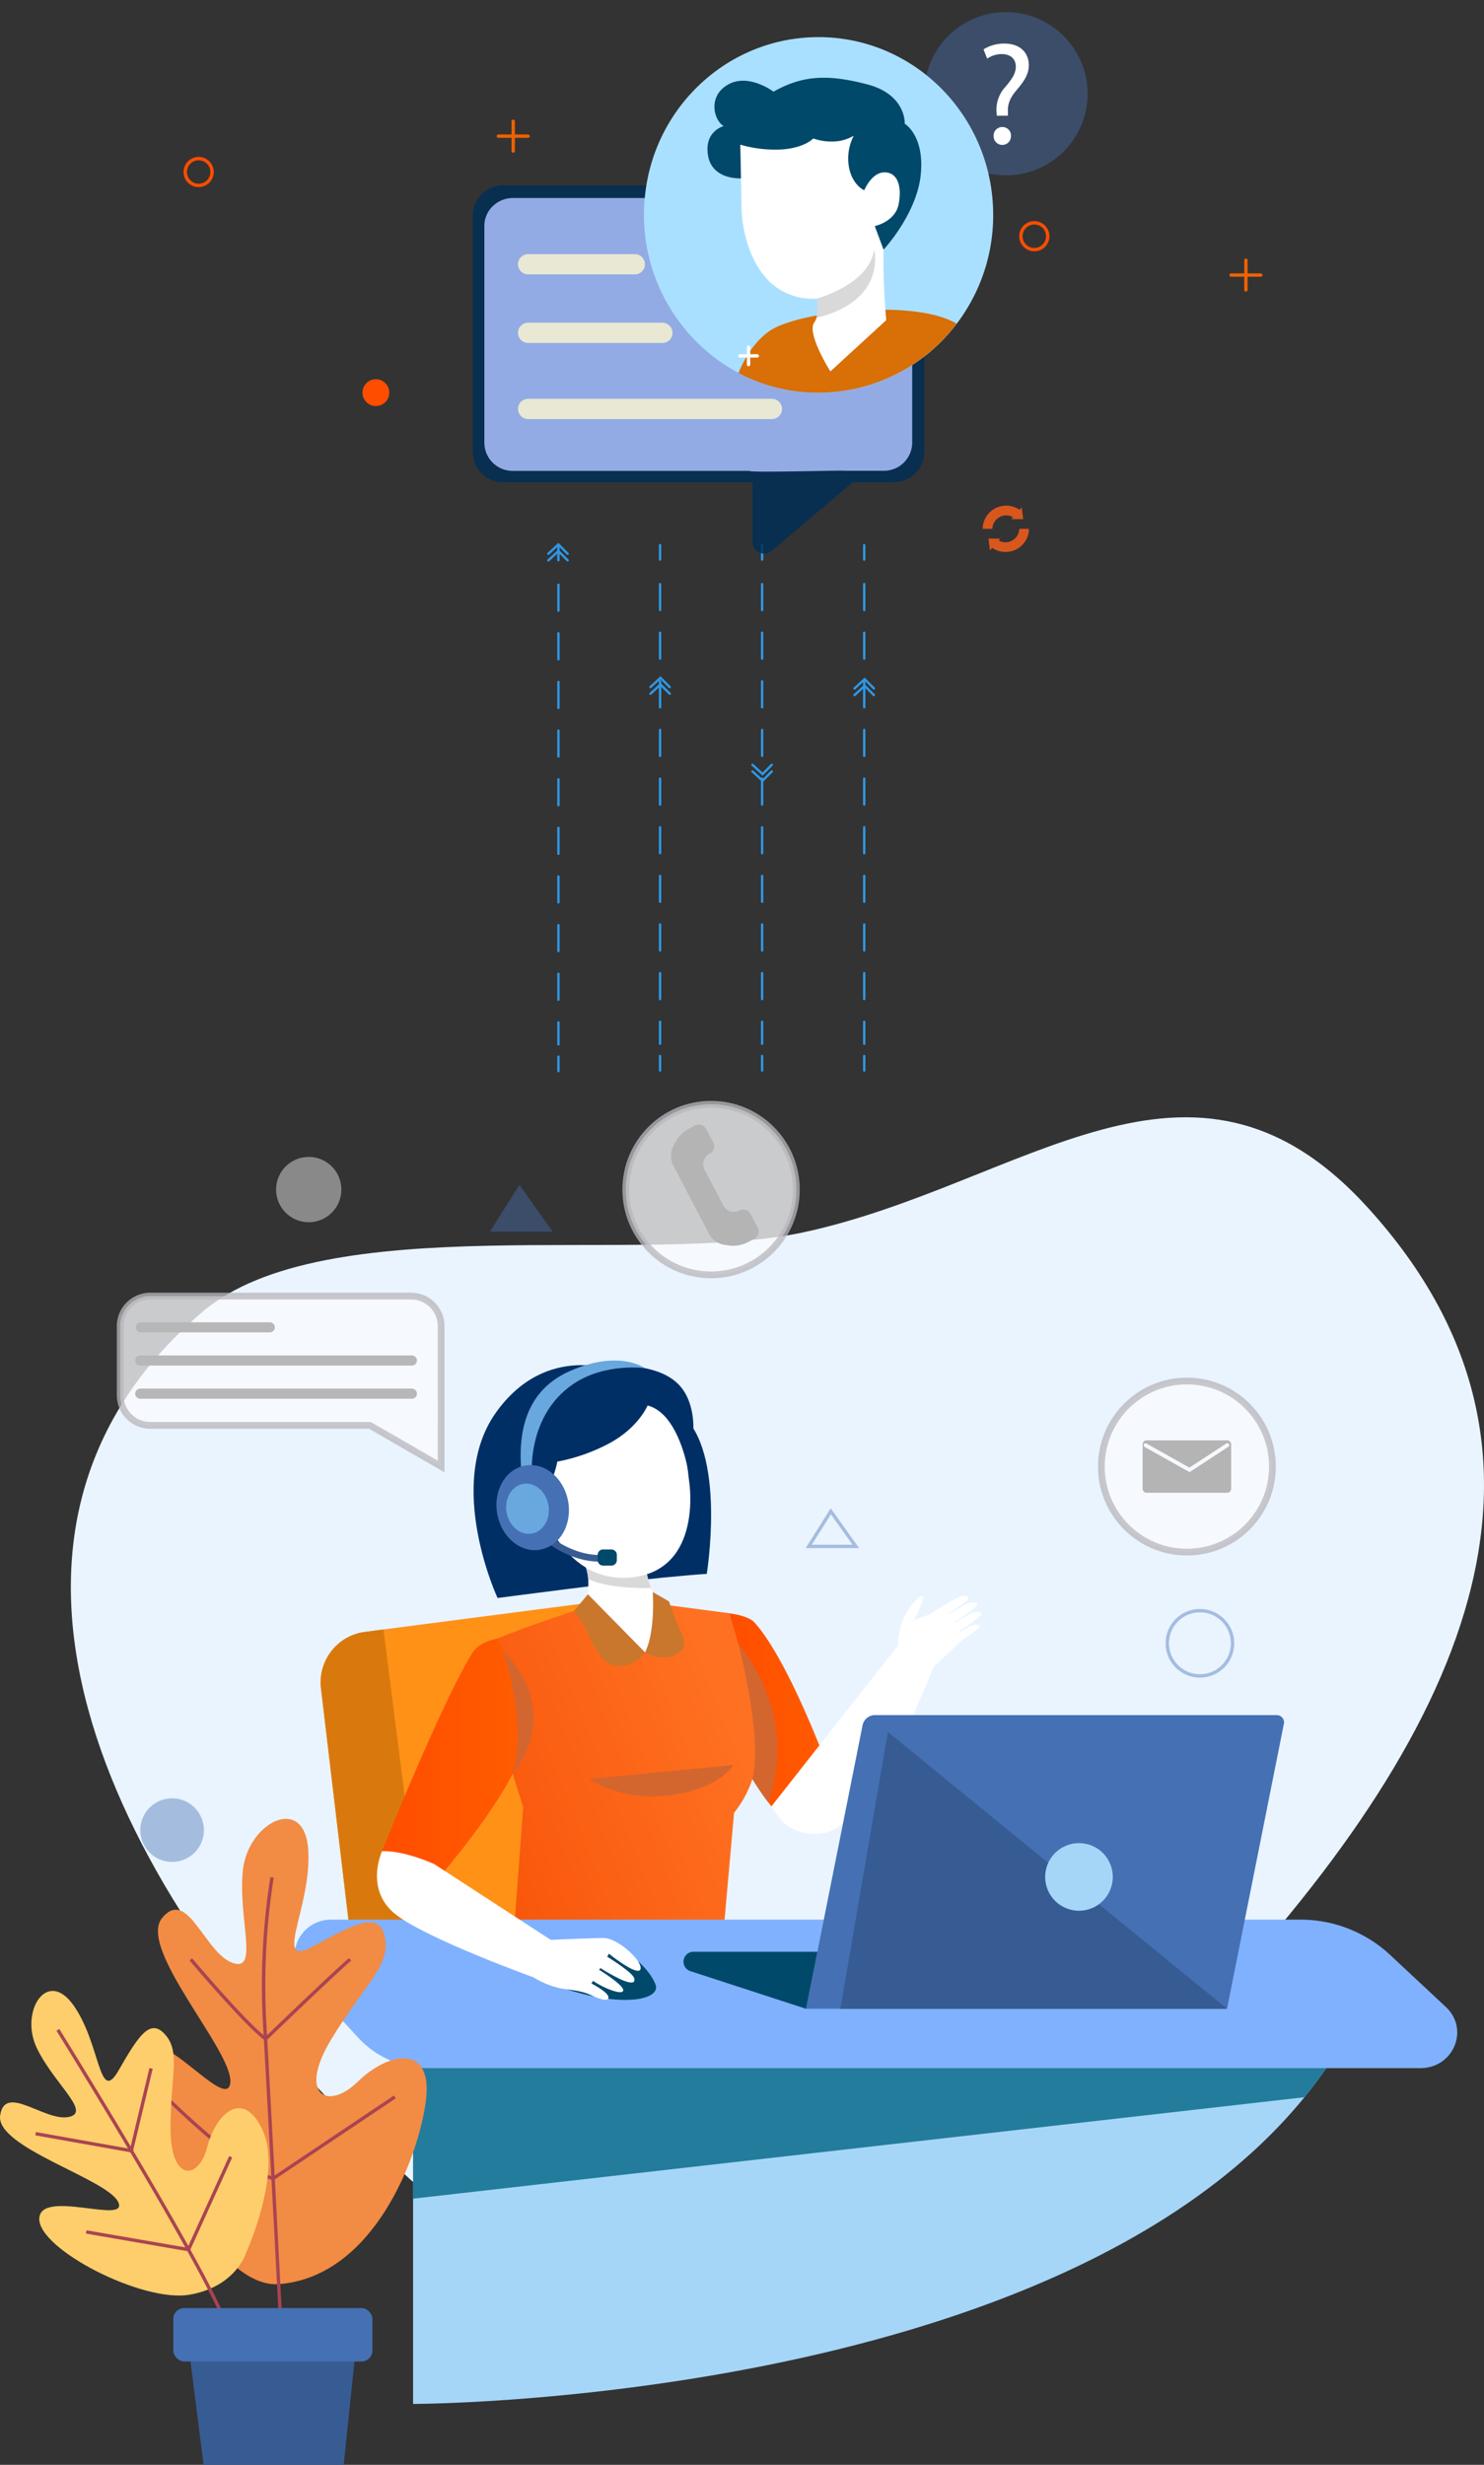 <svg xmlns="http://www.w3.org/2000/svg" xmlns:xlink="http://www.w3.org/1999/xlink" width="440.095" height="730.86" viewBox="0 0 440.095 730.86">
  <rect x="0" y="0" width="440.095" height="730.86" fill="#333333" stroke="none"/>
  <defs>
    <linearGradient id="linear-gradient" y1="0.5" x2="1" y2="0.5" gradientUnits="objectBoundingBox">
      <stop offset="0" stop-color="#ff4d00"/>
      <stop offset="0.92" stop-color="#ff5b00"/>
    </linearGradient>
    <linearGradient id="linear-gradient-2" x1="-0.342" y1="1.12" x2="1" y2="0.5" gradientUnits="objectBoundingBox">
      <stop offset="0" stop-color="#f54a00"/>
      <stop offset="1" stop-color="#ff7122"/>
    </linearGradient>
    <linearGradient id="linear-gradient-3" x1="0" y1="0.5" x2="1" y2="0.5" xlink:href="#linear-gradient"/>
  </defs>
  <g id="Chat_support" data-name="Chat support" transform="translate(0 3.325)">
    <g id="BACKGROUND" transform="translate(162.609 158.114)">
      <line id="Line_3" data-name="Line 3" y2="4.313" transform="translate(2.997 0.367)" fill="none" stroke="#2e97e6" stroke-linecap="round" stroke-miterlimit="10" stroke-width="0.7"/>
      <line id="Line_4" data-name="Line 4" y2="136.301" transform="translate(2.997 11.935)" fill="none" stroke="#2e97e6" stroke-linecap="round" stroke-miterlimit="10" stroke-width="0.7" stroke-dasharray="7.69 6.73"/>
      <line id="Line_5" data-name="Line 5" y2="4.313" transform="translate(2.997 151.859)" fill="none" stroke="#2e97e6" stroke-linecap="round" stroke-miterlimit="10" stroke-width="0.7"/>
      <path id="Path_257" data-name="Path 257" d="M150.82,149.17l2.986-2.76,2.749,2.76" transform="translate(-150.82 -146.41)" fill="none" stroke="#2e97e6" stroke-linecap="round" stroke-miterlimit="10" stroke-width="0.7" stroke-dasharray="8 7"/>
      <path id="Path_258" data-name="Path 258" d="M150.82,150.989l2.986-2.749,2.749,2.749" transform="translate(-150.82 -146.267)" fill="none" stroke="#2e97e6" stroke-linecap="round" stroke-miterlimit="10" stroke-width="0.7" stroke-dasharray="8 7"/>
      <line id="Line_6" data-name="Line 6" y2="4.313" transform="translate(33.143 0.183)" fill="none" stroke="#2e97e6" stroke-linecap="round" stroke-miterlimit="10" stroke-width="0.7"/>
      <line id="Line_7" data-name="Line 7" y2="136.301" transform="translate(33.143 11.752)" fill="none" stroke="#2e97e6" stroke-linecap="round" stroke-miterlimit="10" stroke-width="0.7" stroke-dasharray="7.69 6.73"/>
      <line id="Line_8" data-name="Line 8" y2="4.313" transform="translate(33.143 151.676)" fill="none" stroke="#2e97e6" stroke-linecap="round" stroke-miterlimit="10" stroke-width="0.7"/>
      <path id="Path_259" data-name="Path 259" d="M178.9,185.849l2.987-2.749,2.749,2.749" transform="translate(-148.625 -143.542)" fill="none" stroke="#2e97e6" stroke-linecap="round" stroke-miterlimit="10" stroke-width="0.7" stroke-dasharray="8 7"/>
      <path id="Path_260" data-name="Path 260" d="M178.9,187.669l2.987-2.749,2.749,2.749" transform="translate(-148.625 -143.4)" fill="none" stroke="#2e97e6" stroke-linecap="round" stroke-miterlimit="10" stroke-width="0.7" stroke-dasharray="8 7"/>
      <line id="Line_9" data-name="Line 9" y2="4.313" transform="translate(63.407 0.183)" fill="none" stroke="#2e97e6" stroke-linecap="round" stroke-miterlimit="10" stroke-width="0.7"/>
      <line id="Line_10" data-name="Line 10" y2="136.301" transform="translate(63.407 11.752)" fill="none" stroke="#2e97e6" stroke-linecap="round" stroke-miterlimit="10" stroke-width="0.7" stroke-dasharray="7.69 6.73"/>
      <line id="Line_11" data-name="Line 11" y2="4.313" transform="translate(63.407 151.676)" fill="none" stroke="#2e97e6" stroke-linecap="round" stroke-miterlimit="10" stroke-width="0.7"/>
      <path id="Path_261" data-name="Path 261" d="M206.97,208.83l3,2.749,2.739-2.749" transform="translate(-146.431 -141.531)" fill="none" stroke="#2e97e6" stroke-linecap="round" stroke-miterlimit="10" stroke-width="0.7" stroke-dasharray="8 7"/>
      <path id="Path_262" data-name="Path 262" d="M206.97,207.01l3,2.749,2.739-2.749" transform="translate(-146.431 -141.673)" fill="none" stroke="#2e97e6" stroke-linecap="round" stroke-miterlimit="10" stroke-width="0.7" stroke-dasharray="8 7"/>
      <line id="Line_12" data-name="Line 12" y2="4.313" transform="translate(93.682 0.183)" fill="none" stroke="#2e97e6" stroke-linecap="round" stroke-miterlimit="10" stroke-width="0.7"/>
      <line id="Line_13" data-name="Line 13" y2="136.301" transform="translate(93.682 11.752)" fill="none" stroke="#2e97e6" stroke-linecap="round" stroke-miterlimit="10" stroke-width="0.7" stroke-dasharray="7.69 6.73"/>
      <line id="Line_14" data-name="Line 14" y2="4.313" transform="translate(93.682 151.676)" fill="none" stroke="#2e97e6" stroke-linecap="round" stroke-miterlimit="10" stroke-width="0.7"/>
      <path id="Path_263" data-name="Path 263" d="M235.05,186.22l3-2.76,2.739,2.76" transform="translate(-144.236 -143.514)" fill="none" stroke="#2e97e6" stroke-linecap="round" stroke-miterlimit="10" stroke-width="0.7" stroke-dasharray="8 7"/>
      <path id="Path_264" data-name="Path 264" d="M235.05,188.039l3-2.749,2.739,2.749" transform="translate(-144.236 -143.371)" fill="none" stroke="#2e97e6" stroke-linecap="round" stroke-miterlimit="10" stroke-width="0.7" stroke-dasharray="8 7"/>
    </g>
    <g id="OBJECT" transform="translate(0 -3.325)">
      <path id="Path_265" data-name="Path 265" d="M444.354,330.591c69.5,76.237,25.412,161.8-53.768,244.107C269.832,700.2,216.4,675.409,143.449,602.461S22.027,427.367,98.76,361.75c36.442-31.18,130.867-13.509,178.2-23.655C342.327,324.1,392.149,273.319,444.354,330.591Z" transform="translate(-38.857 27.343)" fill="#e9f4ff"/>
      <path id="Path_266" data-name="Path 266" d="M229,412.32l-6.544,10.393H236.4Z" transform="translate(17.388 35.813)" fill="none" stroke="#4570b4" stroke-miterlimit="10" stroke-width="1" opacity="0.42"/>
      <path id="Path_267" data-name="Path 267" d="M143.5,322.53l-8.744,13.887h18.62Z" transform="translate(10.533 28.795)" fill="#4570b4" opacity="0.42"/>
      <circle id="Ellipse_59" data-name="Ellipse 59" cx="25.294" cy="25.294" r="25.294" transform="translate(185.584 327.433)" fill="#fafbfc" stroke="#b8b7bc" stroke-miterlimit="10" stroke-width="2" opacity="0.76"/>
      <path id="Path_268" data-name="Path 268" d="M236.336,322.1l-1.423-2.728a3.569,3.569,0,0,1,1.509-4.819h0a2.426,2.426,0,0,0,1.078-3.234l-2.156-4.075a2.426,2.426,0,0,0-3.235-1.024l-1.854.96a9.639,9.639,0,0,0-4.075,4.1l-.539,1.078a6.221,6.221,0,0,0,0,5.747l3.978,7.612,2.652,5.078,3.978,7.612a6.2,6.2,0,0,0,4.712,3.234l1.164.162a9.628,9.628,0,0,0,5.693-1.013l1.854-.97a2.426,2.426,0,0,0,1.024-3.234l-2.156-4.076a2.437,2.437,0,0,0-3.288-1.078h0a3.569,3.569,0,0,1-4.819-1.509l-1.412-2.738Z" transform="translate(-25.954 27.5)" fill="#b4b4b5"/>
      <circle id="Ellipse_60" data-name="Ellipse 60" cx="9.682" cy="9.682" r="9.682" transform="translate(81.876 343.045)" fill="#fff" opacity="0.42"/>
      <circle id="Ellipse_61" data-name="Ellipse 61" cx="9.682" cy="9.682" r="9.682" transform="translate(346.166 477.578)" fill="none" stroke="#4570b4" stroke-miterlimit="10" stroke-width="1" opacity="0.42"/>
      <circle id="Ellipse_62" data-name="Ellipse 62" cx="9.434" cy="9.434" r="9.434" transform="translate(41.606 533.222)" fill="#4570b4" opacity="0.42"/>
      <circle id="Ellipse_63" data-name="Ellipse 63" cx="3.978" cy="3.978" r="3.978" transform="translate(107.493 112.447)" fill="#ff4d00"/>
      <circle id="Ellipse_65" data-name="Ellipse 65" cx="3.978" cy="3.978" r="3.978" transform="translate(54.932 47.024)" fill="none" stroke="#ff4d00" stroke-miterlimit="10" stroke-width="1"/>
      <path id="Path_269" data-name="Path 269" d="M295.378,47.67H179.41a8.97,8.97,0,0,0-8.97,8.981v70.081a8.97,8.97,0,0,0,8.97,8.97h73.951v17.66a3.472,3.472,0,0,0,5.714,2.652l24.1-20.345h12.162a8.981,8.981,0,0,0,8.97-8.97V56.651a8.981,8.981,0,0,0-8.927-8.981Z" transform="translate(-30.214 7.311)" fill="#002f56" opacity="0.84"/>
      <path id="Path_277" data-name="Path 277" d="M425.093,565.486a2.7,2.7,0,0,1-.28.615q-3.073,4.453-6.469,8.625h0C344.317,665.669,154,665.669,154,665.669V557.13H424.813S425.848,563.038,425.093,565.486Z" transform="translate(-31.499 47.132)" fill="#a6d6f7"/>
      <path id="Path_278" data-name="Path 278" d="M425.093,564.88a2.7,2.7,0,0,1-.28.615q-3.073,4.453-6.469,8.625h0L154,604.2V564.88Z" transform="translate(-31.499 47.738)" fill="#237c9b"/>
      <path id="Path_279" data-name="Path 279" d="M271.535,489.48l-13.1,13.887a83.434,83.434,0,0,1-5.9-6.987,76.743,76.743,0,0,1-4.7-6.943,44.96,44.96,0,0,1-4.809-10.685c-3.45-12.345-2.038-38.383-2.038-38.383s5.585.6,7.493,2.728C259.233,455.065,271.535,489.48,271.535,489.48Z" transform="translate(-24.722 38.006)" fill="url(#linear-gradient)"/>
      <path id="Path_280" data-name="Path 280" d="M231.049,535.178h-93.8l-8.561-72.129a15.094,15.094,0,0,1,12.873-16.819l5.639-.744,71.676-9.315Z" transform="translate(-33.487 37.677)" fill="#ff9117"/>
      <path id="Path_281" data-name="Path 281" d="M204.723,438.423s-30.523,9.822-32.183,12.345,12.679,47.256,12.679,47.256l-2.749,37.035h62.145l3.137-35.331a32.183,32.183,0,0,0,7.062-19.407c.42-12.054-8.5-39.773-8.5-39.773l-21.682-2.857Z" transform="translate(-30.06 37.796)" fill="url(#linear-gradient-2)"/>
      <path id="Path_282" data-name="Path 282" d="M213.594,374.061s-21.272-9.143-36.377,12.2.539,54.9.539,54.9,38.544-5.035,49.207-6.059,12.83-1.078,12.83-1.078,5.5-33.714-6.232-46.113S213.594,374.061,213.594,374.061Z" transform="translate(-30.198 32.671)" fill="#002f66"/>
      <path id="Path_283" data-name="Path 283" d="M219.135,453.12l-17.962-12.313a28.6,28.6,0,0,0,1.078-9.423,14.8,14.8,0,0,0-.561-3.084,11.857,11.857,0,0,0-.55-1.456l17.962-.895s.119,1.456.453,3.332a25.112,25.112,0,0,0,1.272,4.69,8.2,8.2,0,0,0,1.725,2.814C225.248,439.535,219.135,453.12,219.135,453.12Z" transform="translate(-27.814 36.879)" fill="#fff"/>
      <path id="Path_284" data-name="Path 284" d="M220.817,433.8c-2.307.075-12.216.226-18.577-2.588a14.805,14.805,0,0,0-.561-3.083s12.108,1.477,17.865.981a25.111,25.111,0,0,0,1.272,4.69Z" transform="translate(-27.772 37.049)" fill="#d9d9d9"/>
      <path id="Path_285" data-name="Path 285" d="M230.362,381.82l3,24.8s3.925,25.509-16.658,28.032-27.525-21.412-27.525-21.412l-2.437-26.275S208.465,367.535,230.362,381.82Z" transform="translate(-28.94 33.019)" fill="#fff"/>
      <path id="Path_286" data-name="Path 286" d="M221.159,384.088s-2.7,6.62-11.558,11.321a54.166,54.166,0,0,1-15.213,5.315s-1.186,6.965-5.154,11.342c0,0-6.879-13.046-4.075-24.28s17.315-16.658,30.07-15.515,17.3,5.8,18.986,13.229-1.132,17.445-1.132,17.445S230.323,386.395,221.159,384.088Z" transform="translate(-29.116 32.671)" fill="#002f66"/>
      <path id="Path_287" data-name="Path 287" d="M187.008,406.71s-2.447-18.825,12.065-28.819c9.455-6.469,21.358-4.776,21.358-4.776s-7.547-5.65-22.286.873-15.536,21.272-14.016,32.722Z" transform="translate(-29.187 32.571)" fill="#68a8de"/>
      <path id="Path_288" data-name="Path 288" d="M158.651,534.5h-21.4l-8.561-72.129a15.094,15.094,0,0,1,12.873-16.819l5.639-.744Z" transform="translate(-33.487 38.353)" fill="#d9790d"/>
      <path id="Path_289" data-name="Path 289" d="M206.644,426.772c-9.822,0-17.11-6.836-17.434-7.148l1.315-1.434c.086.075,8.054,7.547,18.005,6.523l.194,1.951a19.487,19.487,0,0,1-2.081.108Z" transform="translate(-28.747 36.272)" fill="#375c93"/>
      <path id="Path_290" data-name="Path 290" d="M455.285,568.642H160.946a28.032,28.032,0,0,1-20.571-8.927L124.2,542.184c-6.275-6.8-1.283-17.574,8.14-17.574H419.619A39.019,39.019,0,0,1,446.228,535l16.593,15.5C469.915,557.1,465.1,568.642,455.285,568.642Z" transform="translate(-34.046 44.59)" fill="#80b1ff"/>
      <path id="Path_291" data-name="Path 291" d="M310.825,444.887c-.539.291-1.369.776-2.275,1.315l-.173-.28c2.7-1.714,6.685-4.4,6.415-5.046-.41-.981-2.426-.474-3.935.345-.863.474-2.437,1.4-3.957,2.318l-.108-.173c2.674-1.693,7.127-4.636,6.836-5.326-.4-.981-2.426-.464-3.925.345-.949.518-2.749,1.6-4.4,2.588l-.119-.2c2.642-1.7,6.1-4.075,5.844-4.69-.4-.981-2.426-.464-3.925.345-2.027,1.078-7.9,4.733-7.9,4.744l-4.313,1.553c.916-1.5,3.526-7.04,2.307-7.04s-4.561,3.871-5.951,7.849a21.431,21.431,0,0,0-1.164,6.792L252.55,498.009s.895,1.4,2.232,3.234c3.892,5.391,12.938,6.566,18.2,2.48,4.129-3.234,7.4-7.547,10.588-11.86,6.027-8.216,15.008-30.027,17.121-35.245l8.485-7.957c2.329-1.509,5.3-3.558,5.078-4.086C313.93,443.712,312.151,444.165,310.825,444.887Z" transform="translate(-23.796 37.628)" fill="#fff"/>
      <path id="Path_292" data-name="Path 292" d="M216.875,535.618s4.388,3.234,6.124,7.623-9.358,7.224-27.871.938C181.694,539.6,204.433,525.527,216.875,535.618Z" transform="translate(-28.606 45.172)" fill="#00496a"/>
      <path id="Path_293" data-name="Path 293" d="M208.855,427.587h-2.48a1.606,1.606,0,0,1-1.6-1.628v-1.52a1.617,1.617,0,0,1,1.6-1.639h2.48a1.628,1.628,0,0,1,1.606,1.639v1.52a1.617,1.617,0,0,1-1.606,1.628Z" transform="translate(-27.53 36.632)" fill="#00496a"/>
      <path id="Path_294" data-name="Path 294" d="M198.138,410.047c1.369,6.857-2.156,13.391-7.978,14.588s-11.569-3.4-12.938-10.253,2.156-13.391,7.978-14.588S196.758,403.19,198.138,410.047Z" transform="translate(-29.707 34.819)" fill="#4570b4"/>
      <path id="Path_295" data-name="Path 295" d="M192.108,410.857c.809,4.043-1.3,7.892-4.712,8.625s-6.825-2.005-7.633-6.048,1.294-7.9,4.7-8.625S191.3,406.8,192.108,410.857Z" transform="translate(-29.499 35.217)" fill="#68a8de"/>
      <path id="Path_296" data-name="Path 296" d="M179.682,447.32s-5.251.787-7.375,4.172C163.2,466,145.44,510.382,145.44,510.382l17.121,7.547s22.512-26.081,24.571-38.5S179.682,447.32,179.682,447.32Z" transform="translate(-32.168 38.549)" fill="url(#linear-gradient-3)"/>
      <path id="Path_297" data-name="Path 297" d="M161.051,509.607l35.137,22.857-4.96,11.008s-31.633-11.364-41.348-18.728-4.313-18.933-4.313-18.933S150.916,505.187,161.051,509.607Z" transform="translate(-32.275 43.118)" fill="#fff"/>
      <path id="Path_298" data-name="Path 298" d="M191.781,530.241s11.86-.561,16.172-.561,11.709,7.019,10.879,9.261-9.369-4.636-9.369-4.636l-.474.916s7.547,4.625,7.989,6.383-1.315,1.466-3.8.42a55.252,55.252,0,0,1-6.2-3.439l-.41.5s7.159,4.41,7.159,6.027-5.164-.216-8.949-2.739l-.485.776s4.69,2.383,5.024,3.925-2.156.916-5.024-.421-5.445-1.477-9.1-2.038a26.244,26.244,0,0,1-7.978-3.235Z" transform="translate(-28.902 44.986)" fill="#fff"/>
      <path id="Path_299" data-name="Path 299" d="M403.8,470.915l-16.862,84.528H262.09l16.755-84.032a3.752,3.752,0,0,1,3.666-3.051H401.734a2.156,2.156,0,0,1,2.07,2.555Z" transform="translate(-23.05 40.193)" fill="#4570b4"/>
      <path id="Path_300" data-name="Path 300" d="M264.724,550.356l-34.3-11.159a2.954,2.954,0,0,1-2.038-2.8h0a2.943,2.943,0,0,1,2.943-2.943H268.1Z" transform="translate(-25.685 45.281)" fill="#00496a"/>
      <path id="Path_301" data-name="Path 301" d="M178.61,450.5s7.677,21.714,3.019,36.658C181.629,487.125,197.359,469.67,178.61,450.5Z" transform="translate(-29.575 38.797)" fill="#d3662f"/>
      <path id="Path_302" data-name="Path 302" d="M252.326,495.736a76.754,76.754,0,0,1-4.7-6.943c3.17-12.453-4.2-40.183-4.2-40.183C259.582,469.214,255.075,488.351,252.326,495.736Z" transform="translate(-24.51 38.65)" fill="#d3662f"/>
      <path id="Path_303" data-name="Path 303" d="M245.242,473l100.593,82.081H231.15Z" transform="translate(18.067 40.556)" fill="#375c93"/>
      <circle id="Ellipse_67" data-name="Ellipse 67" cx="10.027" cy="10.027" r="10.027" transform="translate(306.895 551.082) rotate(-22.37)" fill="#a6d6f7"/>
      <path id="Path_304" data-name="Path 304" d="M202.389,435.13l16.97,17.251s-2.943,4.162-7.849,4.043-7.655-6.34-9.035-9.585a35.926,35.926,0,0,0-4.216-6.771Z" transform="translate(-28.04 37.596)" fill="#c9772d"/>
      <path id="Path_305" data-name="Path 305" d="M217.83,452.451s4.313,2.652,8.625.809,3.116-4.679,1.617-7.655a66.621,66.621,0,0,1-3.127-8.291l-4.862-2.8S220.967,445.82,217.83,452.451Z" transform="translate(-26.51 37.548)" fill="#c9772d"/>
      <path id="Path_306" data-name="Path 306" d="M245.2,482.08l-42.771,4.129s9.6,6.879,24.356,4.8S245.2,482.08,245.2,482.08Z" transform="translate(-27.714 41.266)" fill="#d3662f"/>
      <path id="Path_307" data-name="Path 307" d="M163.813,580.21c2.027-16.733-11.181-14.221-20.216-5.391s-17.876,3.892-7.86-12.593,17.348-21.563,15.957-29.865-8.625-4.668-21.154,2.232-.69-11.116-1.628-28.216-17.93-8.561-19.407,5.833,5,30.512-3.234,27.321-13.132-22.318-20.679-13.294,21.154,39.633,20.194,48.873-21.563-18.922-27.493-9.7,19.7,71.159,41.876,69.444C148.341,632.706,161.786,596.943,163.813,580.21Z" transform="translate(-37.484 42.424)" fill="#f28b44"/>
      <path id="Path_308" data-name="Path 308" d="M115.392,513a204.71,204.71,0,0,0-2.156,43.913c1.412,24.55,4.625,86.329,4.625,86.329" transform="translate(-34.713 43.683)" fill="none" stroke="#aa4451" stroke-miterlimit="10" stroke-width="1"/>
      <path id="Path_309" data-name="Path 309" d="M92.87,535.54s16.28,19.31,22.189,23.579c0,0,21.024-20.259,25.035-23.579" transform="translate(-36.277 45.444)" fill="none" stroke="#aa4451" stroke-miterlimit="10" stroke-width="1"/>
      <path id="Path_310" data-name="Path 310" d="M84,571.41s24.474,24.625,34.048,26.253l36.011-24.14" transform="translate(-36.97 48.248)" fill="none" stroke="#aa4451" stroke-miterlimit="10" stroke-width="1"/>
      <path id="Path_311" data-name="Path 311" d="M113.436,621.7s10.609-23.45,4.895-36.054-13.908-5.208-16.485,4.83S90.957,600.835,90.957,585s2.987-22.534-1.531-27.763-8.043.4-13.9,10.588-5.218-7.547-13.186-19.116-16.172,1.65-11.084,12.356,16.517,19.278,9.369,20.55-18.8-10.016-20.2-.485,31.741,18.782,35.008,25.682-23.2-4.076-23.407,4.96,30.6,24.938,44.55,22.523S113.436,621.7,113.436,621.7Z" transform="translate(-40.38 46.123)" fill="#ffce6c"/>
      <path id="Path_312" data-name="Path 312" d="M56.3,554.92s40.377,64.873,48.873,85.013" transform="translate(-39.136 46.959)" fill="none" stroke="#aa4451" stroke-miterlimit="10" stroke-width="1"/>
      <path id="Path_313" data-name="Path 313" d="M9.79,584.884l28.4,5.057,5.844-24.42" transform="translate(0.765 47.788)" fill="none" stroke="#aa4451" stroke-miterlimit="10" stroke-width="1"/>
      <path id="Path_314" data-name="Path 314" d="M23.71,612.116l30.34,5.251L66.556,589.83" transform="translate(1.853 49.688)" fill="none" stroke="#aa4451" stroke-miterlimit="10" stroke-width="1"/>
      <path id="Path_315" data-name="Path 315" d="M51.03,635.26h51.321l-4.41,42.361H56.388Z" transform="translate(3.989 53.239)" fill="#375c93"/>
      <rect id="Rectangle_310" data-name="Rectangle 310" width="59.029" height="15.827" rx="3.21" transform="translate(51.407 684.38)" fill="#4570b4"/>
      <circle id="Ellipse_68" data-name="Ellipse 68" cx="25.369" cy="25.369" r="25.369" transform="translate(326.619 409.492)" fill="#fafbfc" stroke="#b8b7bc" stroke-miterlimit="10" stroke-width="2" opacity="0.76"/>
      <path id="Path_316" data-name="Path 316" d="M379.737,392.8H355.856a1.186,1.186,0,0,0-1.186,1.186V407.15a1.186,1.186,0,0,0,1.186,1.186h23.881a1.186,1.186,0,0,0,1.186-1.186V393.986a1.186,1.186,0,0,0-1.186-1.186Zm.356,1.9L368.88,402.04a.658.658,0,0,1-.323.086.582.582,0,0,1-.28-.075l-13.067-7.332a.582.582,0,0,1,.571-1l12.755,7.17,10.933-7.148a.582.582,0,0,1,.8.162.571.571,0,0,1-.173.8Z" transform="translate(-15.814 34.287)" fill="#b4b4b5"/>
      <path id="Path_317" data-name="Path 317" d="M159.7,353.12H82.367a8.927,8.927,0,0,0-8.927,8.927v20.485a8.927,8.927,0,0,0,8.927,8.927H147.51l21.11,12.2V362.047a8.916,8.916,0,0,0-8.916-8.927Z" transform="translate(-37.796 31.186)" fill="#fafbfc" stroke="#b8b7bc" stroke-miterlimit="10" stroke-width="2" opacity="0.76"/>
      <line id="Line_15" data-name="Line 15" x2="38.264" transform="translate(41.736 393.578)" fill="none" stroke="#b7b7b7" stroke-linecap="round" stroke-linejoin="round" stroke-width="3"/>
      <line id="Line_16" data-name="Line 16" x2="80.55" transform="translate(41.596 403.411)" fill="none" stroke="#b7b7b7" stroke-linecap="round" stroke-linejoin="round" stroke-width="3"/>
      <line id="Line_17" data-name="Line 17" x2="80.55" transform="translate(41.596 413.244)" fill="none" stroke="#b7b7b7" stroke-linecap="round" stroke-linejoin="round" stroke-width="3"/>
      <line id="Line_21" data-name="Line 21" y2="8.83" transform="translate(369.487 77.148)" fill="none" stroke="#ef6100" stroke-linecap="round" stroke-miterlimit="10" stroke-width="1"/>
      <line id="Line_22" data-name="Line 22" x2="8.83" transform="translate(365.066 81.558)" fill="none" stroke="#ef6100" stroke-linecap="round" stroke-miterlimit="10" stroke-width="1"/>
      <line id="Line_23" data-name="Line 23" y2="8.83" transform="translate(152.204 35.952)" fill="none" stroke="#ef6100" stroke-linecap="round" stroke-miterlimit="10" stroke-width="1"/>
      <line id="Line_24" data-name="Line 24" x2="8.83" transform="translate(147.784 40.372)" fill="none" stroke="#ef6100" stroke-linecap="round" stroke-miterlimit="10" stroke-width="1"/>
      <path id="Path_133" data-name="Path 133" d="M319.651,139.181l-.5.55h3.536l-.442-3.5-.647.744a6.969,6.969,0,0,0-10.933,5.639h2.879a4.108,4.108,0,0,1,6.081-3.472Z" transform="translate(-19.253 14.193)" fill="#d9571d"/>
      <path id="Path_134" data-name="Path 134" d="M322.523,146.649a6.965,6.965,0,0,0,1.757-4.539H321.4a4.1,4.1,0,0,1-4.194,3.989,4.022,4.022,0,0,1-1.9-.507l.5-.55-3.536-.054.442,3.515.658-.744a7.008,7.008,0,0,0,9.154-1.11Z" transform="translate(-19.128 14.693)" fill="#d9571d"/>
      <path id="Path_623" data-name="Path 623" d="M288.858,47.67H178.942a8.638,8.638,0,0,0-6.016,2.418,8.12,8.12,0,0,0-2.487,5.836v64.414a8.377,8.377,0,0,0,8.5,8.245h70.092c-.056.589,28.04-.23,28.255-.03,9.946-.007,11.527,0,11.527,0a8.387,8.387,0,0,0,8.5-8.245V55.925a8.385,8.385,0,0,0-8.461-8.255Z" transform="translate(-26.793 11.046)" fill="#aec3ff" opacity="0.84"/>
      <circle id="Ellipse_64" data-name="Ellipse 64" cx="3.978" cy="3.978" r="3.978" transform="translate(302.759 66.065)" fill="none" stroke="#ff4d00" stroke-miterlimit="10" stroke-width="1"/>
      <circle id="Ellipse_66" data-name="Ellipse 66" cx="24.216" cy="24.216" r="24.216" transform="matrix(0.161, -0.987, 0.987, 0.161, 270.526, 47.797)" fill="#4570b4" opacity="0.42"/>
      <path id="Path_270" data-name="Path 270" d="M314.845,30.062l-.086-1.078a10.016,10.016,0,0,1,2.685-7.547c1.951-2.3,3.04-3.978,3.04-5.93,0-2.156-1.391-3.687-4.119-3.73a7.666,7.666,0,0,0-4.377,1.348l-1.078-2.739A11.353,11.353,0,0,1,317.1,8.66c4.992,0,7.245,3.073,7.245,6.372,0,2.943-1.65,5.067-3.73,7.547-1.908,2.253-2.6,4.162-2.469,6.372v1.078Zm-.949,6.07a2.555,2.555,0,0,1,2.6-2.728,2.523,2.523,0,0,1,2.555,2.728,2.577,2.577,0,1,1-5.154,0Z" transform="translate(-19.235 4.262)" fill="#fff"/>
      <path id="Path_271" data-name="Path 271" d="M321.068,59.6a52.991,52.991,0,0,1-8.151,28.42c-.819,1.315-1.7,2.6-2.642,3.827a51.407,51.407,0,0,1-40.97,20.485,50.738,50.738,0,0,1-23.72-5.844,53.2,53.2,0,0,1-27.612-53.908c3.3-25.8,25.046-45.693,51.3-45.693C297.876,6.89,321.068,30.491,321.068,59.6Z" transform="translate(-26.535 4.124)" fill="#aae0ff"/>
      <path id="Path_272" data-name="Path 272" d="M308.2,85.979a51.407,51.407,0,0,1-40.97,20.485,50.738,50.738,0,0,1-23.72-5.844c.97-2.426,3.946-8.863,9.218-12.464,6.577-4.507,26.566-7.213,40.431-6.027C301.353,82.788,305.871,84.61,308.2,85.979Z" transform="translate(-24.503 9.983)" fill="#d86f07"/>
      <path id="Path_273" data-name="Path 273" d="M243.88,31.595l.539,25.736s.819,26.3,22.221,25.876,25.876-32.949,25.876-32.949L289.2,30.516S264.182,13.794,243.88,31.595Z" transform="translate(-24.474 5.414)" fill="#fff"/>
      <path id="Path_274" data-name="Path 274" d="M265.214,73.674s1.6,9.951-.809,13.207,4.765,14.555,4.765,14.555l16.571-15.2a191.672,191.672,0,0,1-.809-20.895Z" transform="translate(-22.908 8.692)" fill="#fff"/>
      <path id="Path_275" data-name="Path 275" d="M244.706,37.9a36.841,36.841,0,0,0,12.733,1.391c6.588-.582,8.895-3.234,8.895-3.234a16.334,16.334,0,0,0,5.779.916,12.571,12.571,0,0,0,6.243-1.725,14.728,14.728,0,0,0-1.391,9.466c1.078,5.315,4.507,6.706,4.507,6.706s2.156-5.315,6.005-5.315,5.2,4.043,4.216,9.358-7.105,6.577-7.105,6.577l2.609,7s9.865-10.577,11.03-22.243S293.482,31.7,293.482,31.7s.5-8.625-11.073-11.666-19.191-2.771-27.849,2.156c0,0-7.278-5.542-13.4-2.156S236.77,30.546,239.768,32.4c0,0-5.887,1.5-4.615,8.776s9.757,6.706,9.757,6.706Z" transform="translate(-25.17 4.996)" fill="#00496a"/>
      <path id="Path_276" data-name="Path 276" d="M265,79.863s15.536-4.108,17.078-14.523c0,0,3.86,15.094-17.089,20.2C265,85.545,265.6,81.06,265,79.863Z" transform="translate(-22.824 8.692)" fill="#d9d9d9"/>
      <line id="Line_25" data-name="Line 25" y2="5.164" transform="translate(221.994 102.938)" fill="none" stroke="#fffefd" stroke-linecap="round" stroke-miterlimit="10" stroke-width="1"/>
      <line id="Line_26" data-name="Line 26" x2="5.164" transform="translate(219.417 105.525)" fill="none" stroke="#fffefd" stroke-linecap="round" stroke-miterlimit="10" stroke-width="1"/>
      <line id="Line_18" data-name="Line 18" x2="31.655" transform="translate(156.614 78.356)" fill="none" stroke="#e8e8d4" stroke-linecap="round" stroke-miterlimit="10" stroke-width="6"/>
      <line id="Line_19" data-name="Line 19" x2="39.827" transform="translate(156.614 98.69)" fill="none" stroke="#e8e8d4" stroke-linecap="round" stroke-miterlimit="10" stroke-width="6"/>
      <line id="Line_20" data-name="Line 20" x2="72.312" transform="translate(156.614 121.256)" fill="none" stroke="#e8e8d4" stroke-linecap="round" stroke-miterlimit="10" stroke-width="6"/>
    </g>
  </g>
</svg>
